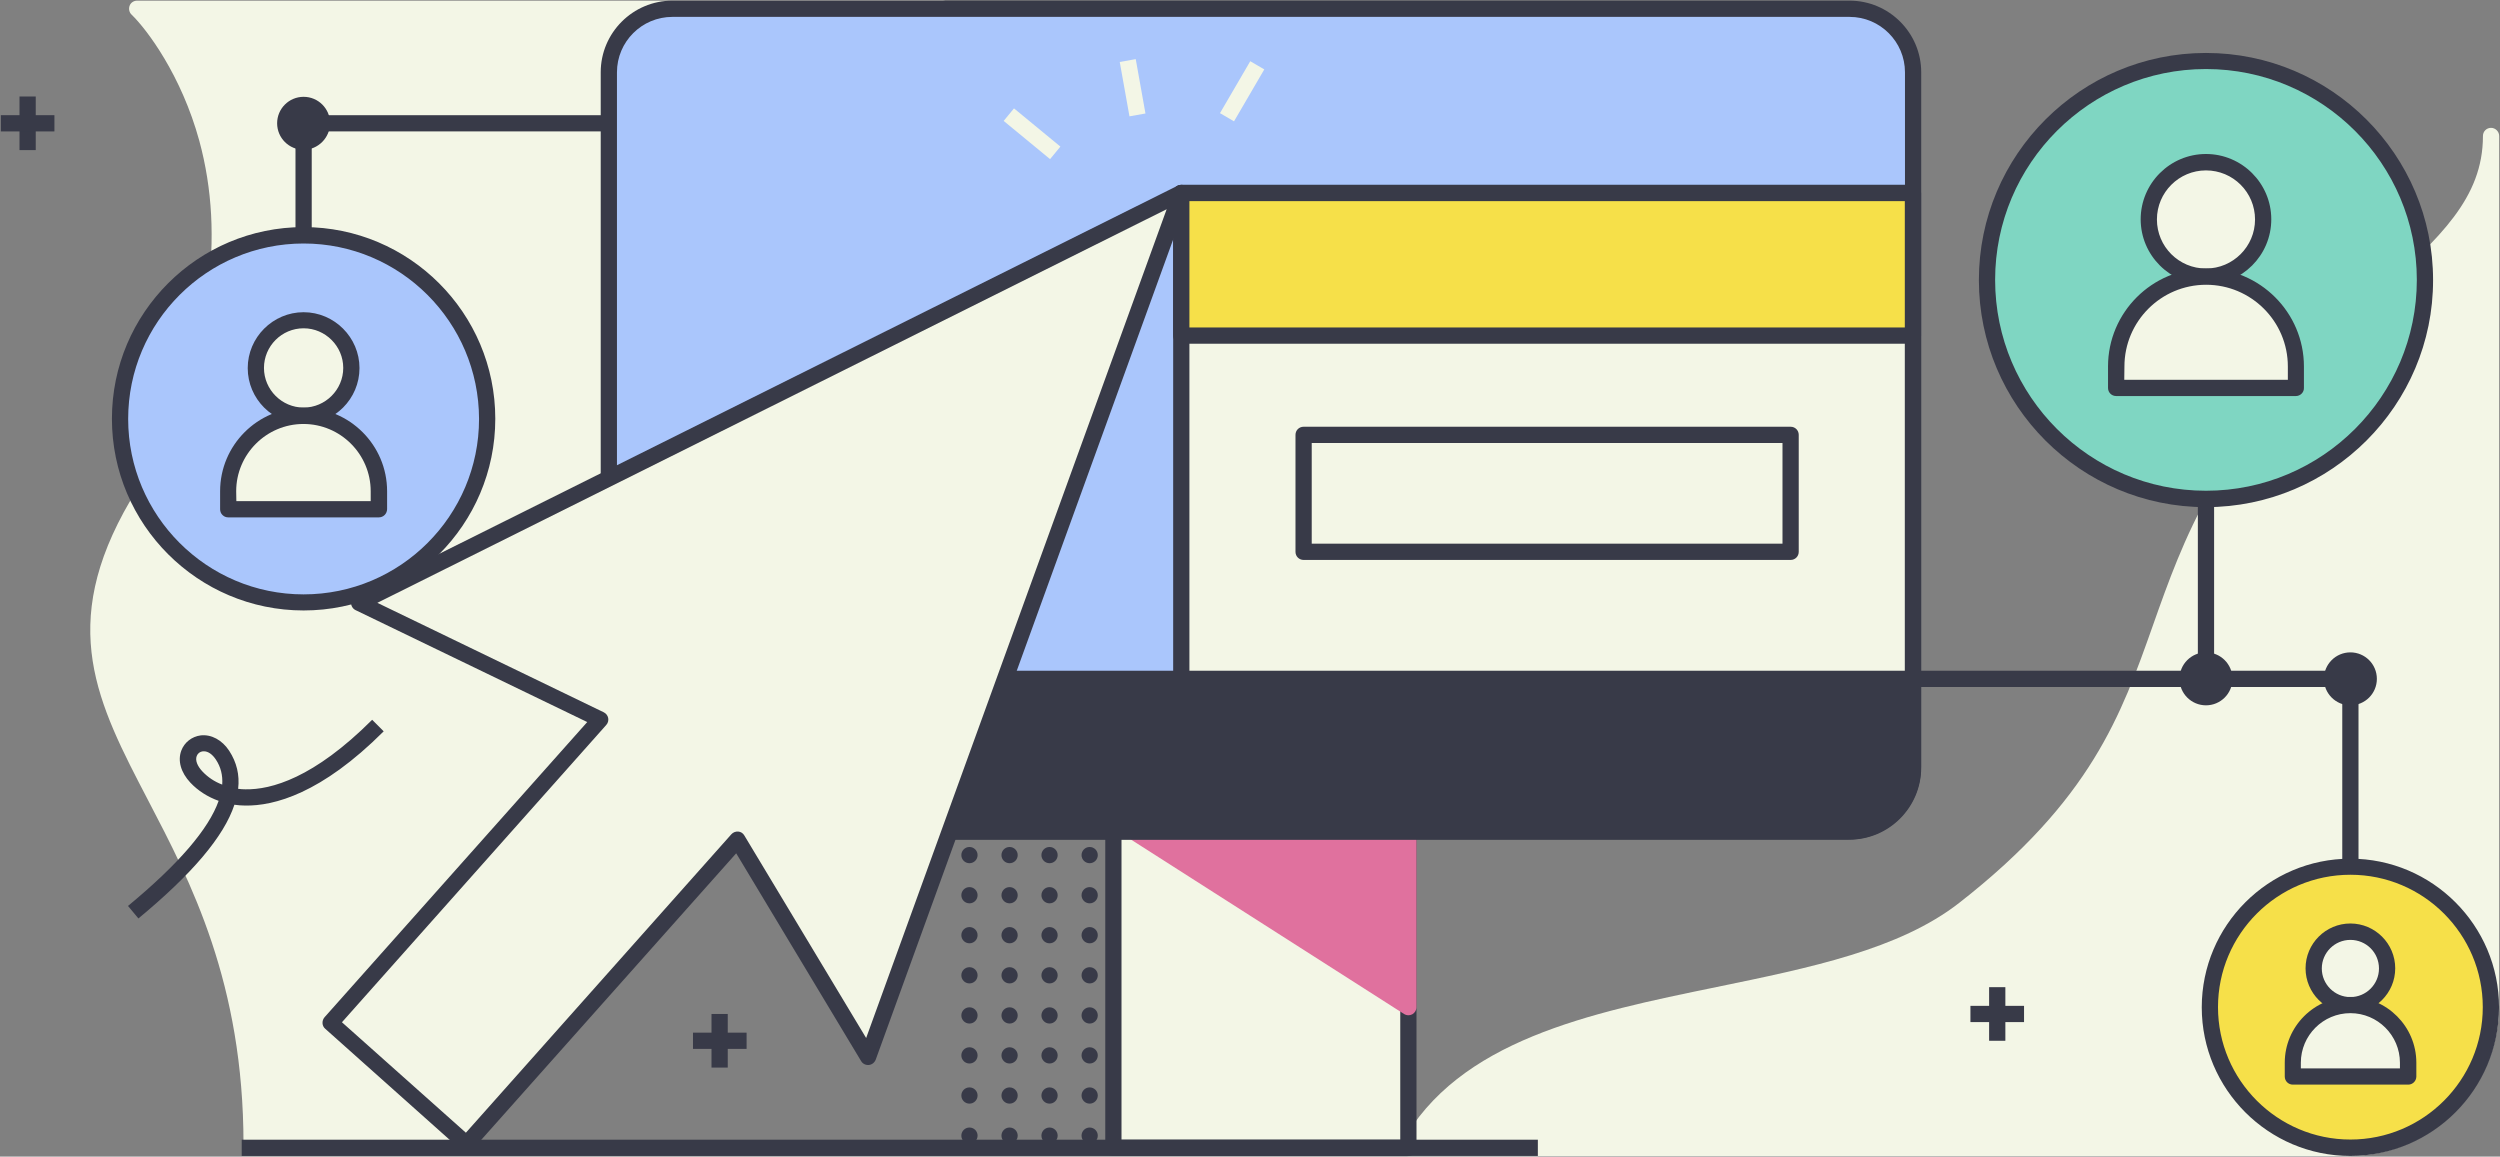 <?xml version="1.0" encoding="UTF-8"?>
<svg width="1539px" height="712px" viewBox="0 0 1539 712" version="1.1" xmlns="http://www.w3.org/2000/svg" xmlns:xlink="http://www.w3.org/1999/xlink">
    <rect x="0" y="0" width="1539" height="712" fill="#808080" stroke="none"/>
    <!-- Generator: Sketch 59.1 (86144) - https://sketch.com -->
    <title>abstract-working-remotely</title>
    <desc>Created with Sketch.</desc>
    <g id="Page-1" stroke="none" stroke-width="1" fill="none" fill-rule="evenodd">
        <g id="abstract-working-remotely" transform="translate(-193, -184)">
            <g id="Group" transform="translate(193, 184)">
                <g transform="translate(591, 496)" fill="#383A48" fill-rule="nonzero" id="Oval">
                    <circle cx="104.5" cy="5.7" r="5"></circle>
                    <circle cx="104.5" cy="30.4" r="5"></circle>
                    <circle cx="104.5" cy="55.1" r="5"></circle>
                    <circle cx="104.5" cy="79.7" r="5"></circle>
                    <circle cx="104.5" cy="104.4" r="5"></circle>
                    <circle cx="104.5" cy="129.1" r="5"></circle>
                    <circle cx="104.5" cy="153.7" r="5"></circle>
                    <circle cx="104.5" cy="178.4" r="5"></circle>
                    <circle cx="104.5" cy="203.1" r="5"></circle>
                    <circle cx="79.8" cy="5.7" r="5"></circle>
                    <circle cx="79.8" cy="30.4" r="5"></circle>
                    <circle cx="79.8" cy="55.1" r="5"></circle>
                    <circle cx="79.8" cy="79.7" r="5"></circle>
                    <circle cx="79.8" cy="104.4" r="5"></circle>
                    <circle cx="79.8" cy="129.1" r="5"></circle>
                    <circle cx="79.8" cy="153.7" r="5"></circle>
                    <circle cx="79.8" cy="178.4" r="5"></circle>
                    <circle cx="79.8" cy="203.1" r="5"></circle>
                    <circle cx="55.1" cy="5.7" r="5"></circle>
                    <circle cx="55.1" cy="30.4" r="5"></circle>
                    <circle cx="55.1" cy="55.1" r="5"></circle>
                    <circle cx="55.1" cy="79.7" r="5"></circle>
                    <circle cx="55.1" cy="104.4" r="5"></circle>
                    <circle cx="55.1" cy="129.1" r="5"></circle>
                    <circle cx="55.1" cy="153.7" r="5"></circle>
                    <circle cx="55.1" cy="178.4" r="5"></circle>
                    <circle cx="55.1" cy="203.1" r="5"></circle>
                    <circle cx="30.5" cy="5.7" r="5"></circle>
                    <circle cx="30.5" cy="30.4" r="5"></circle>
                    <circle cx="30.5" cy="55.1" r="5"></circle>
                    <circle cx="30.5" cy="79.7" r="5"></circle>
                    <circle cx="30.5" cy="104.4" r="5"></circle>
                    <circle cx="30.5" cy="129.1" r="5"></circle>
                    <circle cx="30.5" cy="153.7" r="5"></circle>
                    <circle cx="30.5" cy="178.4" r="5"></circle>
                    <circle cx="30.5" cy="203.1" r="5"></circle>
                    <circle cx="5.8" cy="5.7" r="5"></circle>
                    <circle cx="5.8" cy="30.4" r="5"></circle>
                    <circle cx="5.8" cy="55.1" r="5"></circle>
                    <circle cx="5.8" cy="79.7" r="5"></circle>
                    <circle cx="5.8" cy="104.4" r="5"></circle>
                    <circle cx="5.8" cy="129.1" r="5"></circle>
                    <circle cx="5.8" cy="153.7" r="5"></circle>
                    <circle cx="5.8" cy="178.4" r="5"></circle>
                    <circle cx="5.8" cy="203.1" r="5"></circle>
                </g>
                <path d="M584.3,2.4 C583.4,1.1 581.9,0.4 580.3,0.4 L84.4,0.4 C82.4,0.4 80.5,1.6 79.8,3.5 C79.1,5.4 79.5,7.6 81,9 C90.6,18.3 111.7,46.5 122.7,86.7 C130.7,116.1 132.4,147.6 127.7,180.3 C121.8,221.3 105.8,264.3 80.2,308.2 C35.1,385.3 59.9,432.7 91.2,492.7 C117.3,542.7 149.9,605 149.9,704.4 C149.9,707.2 152.1,709.4 154.9,709.4 L287.3,709.4 C289.1,709.4 290.7,708.5 291.6,707 L469.7,409.3 C469.9,408.9 470.1,408.5 470.2,408.1 L585.2,6.8 C585.5,5.3 585.2,3.6 584.3,2.4 Z" id="Path" fill="#F3F6E6" fill-rule="nonzero"></path>
                <path d="M1533.5,78.7 C1530.7,78.7 1528.5,80.9 1528.5,83.7 C1528.5,122.1 1501.8,146.3 1464.9,179.9 C1433.1,208.8 1393.6,244.7 1361.4,301.2 C1344.4,331 1334.7,358.5 1325.3,385.1 C1305.8,440.2 1287.4,492.3 1206.1,555.8 C1169.3,584.5 1114.6,595.7 1056.8,607.6 C978.6,623.7 897.8,640.2 862.6,704.2 C861.7,705.7 861.8,707.6 862.7,709.2 C863.6,710.7 865.2,711.7 867,711.7 L1445.3,711.7 C1496.7,711.7 1538.5,669.9 1538.5,618.5 L1538.5,83.7 C1538.5,81 1536.2,78.7 1533.5,78.7 Z" id="Path" fill="#F3F6E6" fill-rule="nonzero"></path>
                <g transform="translate(680, 499)" fill-rule="nonzero">
                    <rect id="Rectangle" fill="#F3F6E6" x="5.4" y="5" width="181.6" height="202.6"></rect>
                    <path d="M187,212.6 L5.4,212.6 C2.6,212.6 0.4,210.4 0.4,207.6 L0.4,5 C0.4,2.2 2.6,0 5.4,0 L187,0 C189.8,0 192,2.2 192,5 L192,207.6 C192,210.4 189.8,212.6 187,212.6 Z M10.4,202.6 L182,202.6 L182,10 L10.4,10 L10.4,202.6 Z" id="Shape" fill="#383A48"></path>
                </g>
                <path d="M867,499 L685.4,499 C683.2,499 681.2,500.5 680.6,502.6 C680,504.7 680.8,507 682.7,508.2 L864.3,624.2 C865.1,624.7 866.1,625 867,625 C867.8,625 868.7,624.8 869.4,624.4 C871,623.5 872,621.8 872,620 L872,504 C872,501.3 869.8,499 867,499 Z" id="Path" fill="#E0719E" fill-rule="nonzero"></path>
                <g transform="translate(369, 0)" fill-rule="nonzero">
                    <path d="M769.5,511.9 L44.9,511.9 C23.3,511.9 5.8,494.4 5.8,472.8 L5.8,44.5 C5.8,22.9 23.3,5.4 44.9,5.4 L769.6,5.4 C791.2,5.4 808.7,22.9 808.7,44.5 L808.7,472.7 C808.6,494.3 791.1,511.9 769.5,511.9 Z" id="Path" fill="#AAC6FC"></path>
                    <path d="M769.5,516.9 L44.9,516.9 C20.6,516.9 0.8,497.1 0.8,472.8 L0.8,44.5 C0.8,20.2 20.6,0.4 44.9,0.4 L769.6,0.4 C793.9,0.4 813.7,20.2 813.7,44.5 L813.7,472.7 C813.6,497.1 793.8,516.9 769.5,516.9 Z M44.9,10.4 C26.1,10.4 10.8,25.7 10.8,44.5 L10.8,472.7 C10.8,491.5 26.1,506.8 44.9,506.8 L769.6,506.8 C788.4,506.8 803.7,491.5 803.7,472.7 L803.7,44.5 C803.7,25.7 788.4,10.4 769.6,10.4 L44.9,10.4 Z" id="Shape" fill="#383A48"></path>
                </g>
                <path d="M1177.6,412.9 L374.7,412.9 C371.9,412.9 369.7,415.1 369.7,417.9 L369.7,472 C369.7,496.7 389.8,516.8 414.5,516.8 L1137.8,516.8 C1162.5,516.8 1182.6,496.7 1182.6,472 L1182.6,417.9 C1182.6,415.2 1180.4,412.9 1177.6,412.9 Z" id="Path" fill="#383A48" fill-rule="nonzero"></path>
                <rect id="Rectangle" fill="#383A48" fill-rule="nonzero" x="148.8" y="701.6" width="797.9" height="10"></rect>
                <g transform="translate(722, 113)" fill-rule="nonzero">
                    <g>
                        <rect id="Rectangle" fill="#F3F6E6" x="5.2" y="5.8" width="450.4" height="299.1"></rect>
                        <path d="M455.6,309.9 L5.2,309.9 C2.4,309.9 0.2,307.7 0.2,304.9 L0.2,5.8 C0.2,3 2.4,0.8 5.2,0.8 L455.6,0.8 C458.4,0.8 460.6,3 460.6,5.8 L460.6,304.9 C460.6,307.7 458.4,309.9 455.6,309.9 Z M10.2,299.9 L450.6,299.9 L450.6,10.8 L10.2,10.8 L10.2,299.9 Z" id="Shape" fill="#383A48"></path>
                    </g>
                    <g>
                        <rect id="Rectangle" fill="#F6E049" x="5.2" y="5.8" width="450.4" height="87.8"></rect>
                        <path d="M455.6,98.6 L5.2,98.6 C2.4,98.6 0.2,96.4 0.2,93.6 L0.2,5.8 C0.2,3 2.4,0.8 5.2,0.8 L455.6,0.8 C458.4,0.8 460.6,3 460.6,5.8 L460.6,93.6 C460.6,96.4 458.4,98.6 455.6,98.6 Z M10.2,88.6 L450.6,88.6 L450.6,10.8 L10.2,10.8 L10.2,88.6 Z" id="Shape" fill="#383A48"></path>
                    </g>
                    <g transform="translate(75, 149)">
                        <rect id="Rectangle" fill="#F3F6E6" x="5.5" y="5.7" width="299.8" height="72"></rect>
                        <path d="M305.3,82.7 L5.5,82.7 C2.7,82.7 0.5,80.5 0.5,77.7 L0.5,5.7 C0.5,2.9 2.7,0.7 5.5,0.7 L305.3,0.7 C308.1,0.7 310.3,2.9 310.3,5.7 L310.3,77.7 C310.3,80.5 308.1,82.7 305.3,82.7 Z M10.5,72.7 L300.3,72.7 L300.3,10.7 L10.5,10.7 L10.5,72.7 L10.5,72.7 Z" id="Shape" fill="#383A48"></path>
                    </g>
                </g>
                <g transform="translate(198, 113)" fill-rule="nonzero">
                    <polygon id="Path" fill="#F3F6E6" points="23 258.2 529.2 5.8 336.4 537.6 255.9 403.9 89.2 591.3 5.5 516.7 171.5 330"></polygon>
                    <path d="M89.2,596.3 C88,596.3 86.8,595.9 85.9,595 L2.2,520.3 C0.1,518.5 -8.8817842e-15,515.3 1.8,513.2 L163.5,331.5 L20.9,262.6 C19.2,261.8 18.1,260 18.1,258.1 C18.1,256.2 19.2,254.4 20.9,253.6 L527,1.3 C528.8,0.4 531,0.7 532.6,2 C534.1,3.4 534.7,5.5 534,7.4 L341.1,539.3 C340.4,541.1 338.8,542.4 336.9,542.6 C335,542.8 333.1,541.9 332.1,540.2 L255.2,412.3 L92.9,594.7 C92,595.7 90.8,596.3 89.5,596.4 C89.4,596.3 89.3,596.3 89.2,596.3 Z M12.5,516.3 L88.8,584.3 L252.2,400.6 C253.3,399.4 254.8,398.8 256.4,398.9 C258,399 259.4,399.9 260.2,401.3 L335.2,526 L520.2,15.8 L34.3,258.1 L173.7,325.5 C175.1,326.2 176.1,327.5 176.4,329 C176.7,330.5 176.3,332.1 175.2,333.3 L12.5,516.3 Z" id="Shape" fill="#383A48"></path>
                </g>
                <g transform="translate(1218, 32)" fill-rule="nonzero">
                    <g>
                        <circle id="Oval" fill="#7FD6C2" cx="140" cy="140.3" r="134.8"></circle>
                        <path d="M140,280.2 C62.9,280.2 0.2,217.5 0.2,140.4 C0.2,63.3 62.9,0.6 140,0.6 C217.1,0.6 279.8,63.3 279.8,140.4 C279.9,217.4 217.1,280.2 140,280.2 Z M140,10.5 C68.4,10.5 10.2,68.7 10.2,140.3 C10.2,211.9 68.4,270.1 140,270.1 C211.6,270.1 269.8,211.9 269.8,140.3 C269.8,68.7 211.6,10.5 140,10.5 Z" id="Shape" fill="#383A48"></path>
                    </g>
                    <g transform="translate(79, 62)">
                        <g transform="translate(20, 0)">
                            <circle id="Oval" fill="#F3F6E6" cx="41" cy="41" r="35.2"></circle>
                            <path d="M41,81.2 C18.9,81.2 0.8,63.2 0.8,41 C0.8,18.9 18.8,0.8 41,0.8 C63.1,0.8 81.2,18.8 81.2,41 C81.2,63.2 63.2,81.2 41,81.2 Z M41,10.9 C24.4,10.9 10.8,24.4 10.8,41.1 C10.8,57.8 24.3,71.3 41,71.3 C57.6,71.3 71.2,57.8 71.2,41.1 C71.2,24.4 57.7,10.9 41,10.9 Z" id="Shape" fill="#383A48"></path>
                        </g>
                        <g transform="translate(0, 71)">
                            <path d="M116.4,73.8 L5.7,73.8 L5.7,60.6 C5.7,30 30.5,5.3 61,5.3 L61,5.3 C91.6,5.3 116.3,30.1 116.3,60.6 L116.4,73.8 L116.4,73.8 Z" id="Path" fill="#F3F6E6"></path>
                            <path d="M116.4,78.8 L5.7,78.8 C2.9,78.8 0.7,76.6 0.7,73.8 L0.7,60.6 C0.7,27.3 27.8,0.3 61,0.3 C94.2,0.3 121.3,27.4 121.3,60.6 L121.3,73.8 C121.4,76.5 119.1,78.8 116.4,78.8 Z M10.7,68.8 L111.4,68.8 L111.4,60.6 C111.4,32.8 88.8,10.3 61.1,10.3 C33.3,10.3 10.8,32.9 10.8,60.6 L10.7,68.8 L10.7,68.8 Z" id="Shape" fill="#383A48"></path>
                        </g>
                    </g>
                </g>
                <g transform="translate(68, 139)" fill-rule="nonzero">
                    <g>
                        <circle id="Oval" fill="#AAC6FC" cx="118.9" cy="118.9" r="113"></circle>
                        <path d="M118.9,236.8 C53.9,236.8 0.9,183.9 0.9,118.8 C0.9,53.7 53.8,0.8 118.9,0.8 C184,0.8 236.9,53.7 236.9,118.8 C236.9,183.9 183.9,236.8 118.9,236.8 Z M118.9,10.9 C59.4,10.9 10.9,59.3 10.9,118.9 C10.9,178.4 59.3,226.9 118.9,226.9 C178.4,226.9 226.9,178.5 226.9,118.9 C226.8,59.3 178.4,10.9 118.9,10.9 Z" id="Shape" fill="#383A48"></path>
                    </g>
                    <g transform="translate(67, 53)">
                        <g transform="translate(17, 0)">
                            <circle id="Oval" fill="#F3F6E6" cx="34.9" cy="34.6" r="29.4"></circle>
                            <path d="M34.9,69 C15.9,69 0.5,53.5 0.5,34.6 C0.5,15.7 16,0.2 34.9,0.2 C53.8,0.2 69.3,15.7 69.3,34.6 C69.3,53.5 53.9,69 34.9,69 Z M34.9,10.1 C21.4,10.1 10.5,21.1 10.5,34.5 C10.5,47.9 21.5,58.9 34.9,58.9 C48.3,58.9 59.3,47.9 59.3,34.5 C59.3,21.1 48.3,10.1 34.9,10.1 Z" id="Shape" fill="#383A48"></path>
                        </g>
                        <g transform="translate(0, 59)">
                            <path d="M98.2,62.5 L5.5,62.5 L5.5,51.4 C5.5,25.8 26.3,5 51.9,5 L51.9,5 C77.5,5 98.3,25.8 98.3,51.4 L98.2,62.5 L98.2,62.5 Z" id="Path" fill="#F3F6E6"></path>
                            <path d="M98.2,67.5 L5.5,67.5 C2.7,67.5 0.5,65.3 0.5,62.5 L0.5,51.4 C0.5,23.1 23.5,0 51.9,0 C80.2,0 103.3,23 103.3,51.4 L103.3,62.5 C103.2,65.3 101,67.5 98.2,67.5 Z M10.5,57.5 L93.2,57.5 L93.2,51.4 C93.2,28.6 74.6,10 51.8,10 C29,10 10.4,28.6 10.4,51.4 L10.5,57.5 L10.5,57.5 Z" id="Shape" fill="#383A48"></path>
                        </g>
                    </g>
                </g>
                <g transform="translate(1355, 528)" fill-rule="nonzero">
                    <g>
                        <circle id="Oval" fill="#F6E049" cx="91.9" cy="92.1" r="86.5"></circle>
                        <path d="M91.9,183.6 C41.4,183.6 0.4,142.5 0.4,92.1 C0.4,41.7 41.5,0.6 91.9,0.6 C142.3,0.6 183.4,41.7 183.4,92.1 C183.4,142.5 142.4,183.6 91.9,183.6 Z M91.9,10.5 C46.9,10.5 10.4,47.1 10.4,92 C10.4,136.9 47,173.5 91.9,173.5 C136.9,173.5 173.4,136.9 173.4,92 C173.4,47.1 136.9,10.5 91.9,10.5 Z" id="Shape" fill="#383A48"></path>
                    </g>
                    <g transform="translate(51, 40)">
                        <g transform="translate(13, 0)">
                            <circle id="Oval" fill="#F3F6E6" cx="27.9" cy="28.1" r="22.6"></circle>
                            <path d="M27.9,55.7 C12.7,55.7 0.3,43.3 0.3,28.1 C0.3,12.9 12.7,0.5 27.9,0.5 C43.1,0.5 55.5,12.9 55.5,28.1 C55.5,43.3 43.1,55.7 27.9,55.7 Z M27.9,10.6 C18.2,10.6 10.3,18.5 10.3,28.2 C10.3,37.9 18.2,45.8 27.9,45.8 C37.6,45.8 45.5,37.9 45.5,28.2 C45.5,18.4 37.6,10.6 27.9,10.6 Z" id="Shape" fill="#383A48"></path>
                        </g>
                        <g transform="translate(0, 45)">
                            <path d="M76.5,49.7 L5.5,49.7 L5.5,41.2 C5.5,21.6 21.4,5.7 41,5.7 L41,5.7 C60.6,5.7 76.5,21.6 76.5,41.2 L76.5,49.7 Z" id="Path" fill="#F3F6E6"></path>
                            <path d="M76.5,54.7 L5.5,54.7 C2.7,54.7 0.5,52.5 0.5,49.7 L0.5,41.2 C0.5,18.9 18.7,0.7 41,0.7 C63.3,0.7 81.5,18.9 81.5,41.2 L81.5,49.7 C81.5,52.5 79.2,54.7 76.5,54.7 Z M10.4,44.7 L71.4,44.7 L71.4,41.2 C71.4,24.4 57.7,10.7 40.9,10.7 C24.1,10.7 10.4,24.4 10.4,41.2 L10.4,44.7 Z" id="Shape" fill="#383A48"></path>
                        </g>
                    </g>
                </g>
                <path d="M1358,422.9 L1177.6,422.9 L1177.6,412.9 L1353,412.9 L1353,307.2 L1363,307.2 L1363,418 C1363,420.7 1360.8,422.9 1358,422.9 Z" id="Path" fill="#383A48" fill-rule="nonzero"></path>
                <path d="M1451.9,533.5 L1441.9,533.5 L1441.9,422.9 L1358,422.9 L1358,412.9 L1446.9,412.9 C1449.7,412.9 1451.9,415.1 1451.9,417.9 L1451.9,533.5 Z" id="Path" fill="#383A48" fill-rule="nonzero"></path>
                <g transform="translate(1341, 401)" fill="#383A48" fill-rule="nonzero">
                    <circle id="Oval" cx="17" cy="16.9" r="11.3"></circle>
                    <path d="M17,33.2 C8,33.2 0.7,25.9 0.7,16.9 C0.7,7.9 8,0.6 17,0.6 C26,0.6 33.3,7.9 33.3,16.9 C33.3,25.9 26,33.2 17,33.2 Z M17,10.6 C13.5,10.6 10.7,13.4 10.7,16.9 C10.7,20.4 13.5,23.2 17,23.2 C20.5,23.2 23.3,20.4 23.3,16.9 C23.3,13.4 20.5,10.6 17,10.6 Z" id="Shape"></path>
                </g>
                <g transform="translate(1430, 401)" fill="#383A48" fill-rule="nonzero">
                    <circle id="Oval" cx="16.9" cy="16.9" r="11.3"></circle>
                    <path d="M16.9,33.2 C7.9,33.2 0.6,25.9 0.6,16.9 C0.6,7.9 7.9,0.6 16.9,0.6 C25.9,0.6 33.2,7.9 33.2,16.9 C33.2,25.9 25.9,33.2 16.9,33.2 Z M16.9,10.6 C13.4,10.6 10.6,13.4 10.6,16.9 C10.6,20.4 13.4,23.2 16.9,23.2 C20.4,23.2 23.2,20.4 23.2,16.9 C23.2,13.4 20.4,10.6 16.9,10.6 Z" id="Shape"></path>
                </g>
                <g transform="translate(170, 59)" fill="#383A48" fill-rule="nonzero">
                    <circle id="Oval" cx="16.9" cy="16.9" r="11.3"></circle>
                    <path d="M16.9,33.2 C7.9,33.2 0.6,25.9 0.6,16.9 C0.6,7.9 7.9,0.6 16.9,0.6 C25.9,0.6 33.2,7.9 33.2,16.9 C33.1,25.8 25.8,33.2 16.9,33.2 Z M16.9,10.6 C13.4,10.6 10.6,13.4 10.6,16.9 C10.6,20.4 13.4,23.2 16.9,23.2 C20.4,23.2 23.2,20.4 23.2,16.9 C23.2,13.4 20.3,10.6 16.9,10.6 Z" id="Shape"></path>
                </g>
                <path d="M191.9,144.9 L181.9,144.9 L181.9,75.9 C181.9,73.1 184.1,70.9 186.9,70.9 L374.8,70.9 L374.8,80.9 L191.9,80.9 L191.9,144.9 Z" id="Path" fill="#383A48" fill-rule="nonzero"></path>
                <path d="M85.2,565.4 L78.8,557.7 C109.9,532 128.5,510.3 134.6,493 C127.9,490.6 121.9,486.8 117.2,481.8 C111.3,475.5 109.3,468.3 111.6,462.1 C113.5,457 118.1,453.4 123.6,452.7 C130.1,452 136.7,455.5 141.1,462.2 C145.7,469.3 147.6,477 146.6,485.6 C148.1,485.8 149.6,485.9 151.1,485.9 C166.9,486.2 193.2,479 229.1,443.1 L236.2,450.2 C197.8,488.6 168.7,496.2 150.9,495.9 C148.7,495.9 146.5,495.7 144.3,495.4 C137.9,514.9 118.2,538.1 85.2,565.4 Z M125.5,462.5 C125.3,462.5 125.1,462.5 124.9,462.5 C123.1,462.7 121.7,463.8 121.1,465.4 C120.1,468 121.4,471.5 124.6,474.9 C127.9,478.4 132,481.2 136.8,483 C137.2,477.3 135.9,472.1 132.9,467.6 C130.7,464.3 128.1,462.5 125.5,462.5 Z" id="Shape" fill="#383A48" fill-rule="nonzero"></path>
                <g transform="translate(1213, 607)">
                    <rect id="Rectangle" fill="#383A48" fill-rule="nonzero" x="11.5" y="0.7" width="10" height="33"></rect>
                    <g transform="translate(0, 12)">
                        <line x1="0" y1="5.2" x2="33" y2="5.2" id="Path"></line>
                        <rect id="Rectangle" fill="#383A48" fill-rule="nonzero" x="0" y="0.2" width="33" height="10"></rect>
                    </g>
                </g>
                <g transform="translate(0, 59)">
                    <rect id="Rectangle" fill="#383A48" fill-rule="nonzero" x="12" y="0.4" width="10" height="33"></rect>
                    <g transform="translate(0, 11)">
                        <line x1="0.5" y1="5.9" x2="33.5" y2="5.9" id="Path"></line>
                        <rect id="Rectangle" fill="#383A48" fill-rule="nonzero" x="0.5" y="0.9" width="33" height="10"></rect>
                    </g>
                </g>
                <g transform="translate(426, 624)">
                    <rect id="Rectangle" fill="#383A48" fill-rule="nonzero" x="12" y="0.2" width="10" height="33"></rect>
                    <g transform="translate(0, 11)">
                        <line x1="0.6" y1="5.7" x2="33.5" y2="5.7" id="Path"></line>
                        <rect id="Rectangle" fill="#383A48" fill-rule="nonzero" x="0.6" y="0.7" width="33" height="10"></rect>
                    </g>
                </g>
                <g transform="translate(617, 36)" fill="#F3F6E6" fill-rule="nonzero" id="Rectangle">
                    <rect transform="translate(18.318, 46.339) rotate(-50.53) translate(-18.318, -46.339) " x="13.318" y="27.839" width="10" height="37.002"></rect>
                    <rect transform="translate(147.659, 20.193) rotate(-59.756) translate(-147.659, -20.193) " x="129.159" y="15.192" width="37.001" height="10"></rect>
                    <rect transform="translate(80.228, 18.005) rotate(-10.142) translate(-80.228, -18.005) " x="75.228" y="1.005" width="10" height="34.001"></rect>
                </g>
            </g>
        </g>
    </g>
</svg>